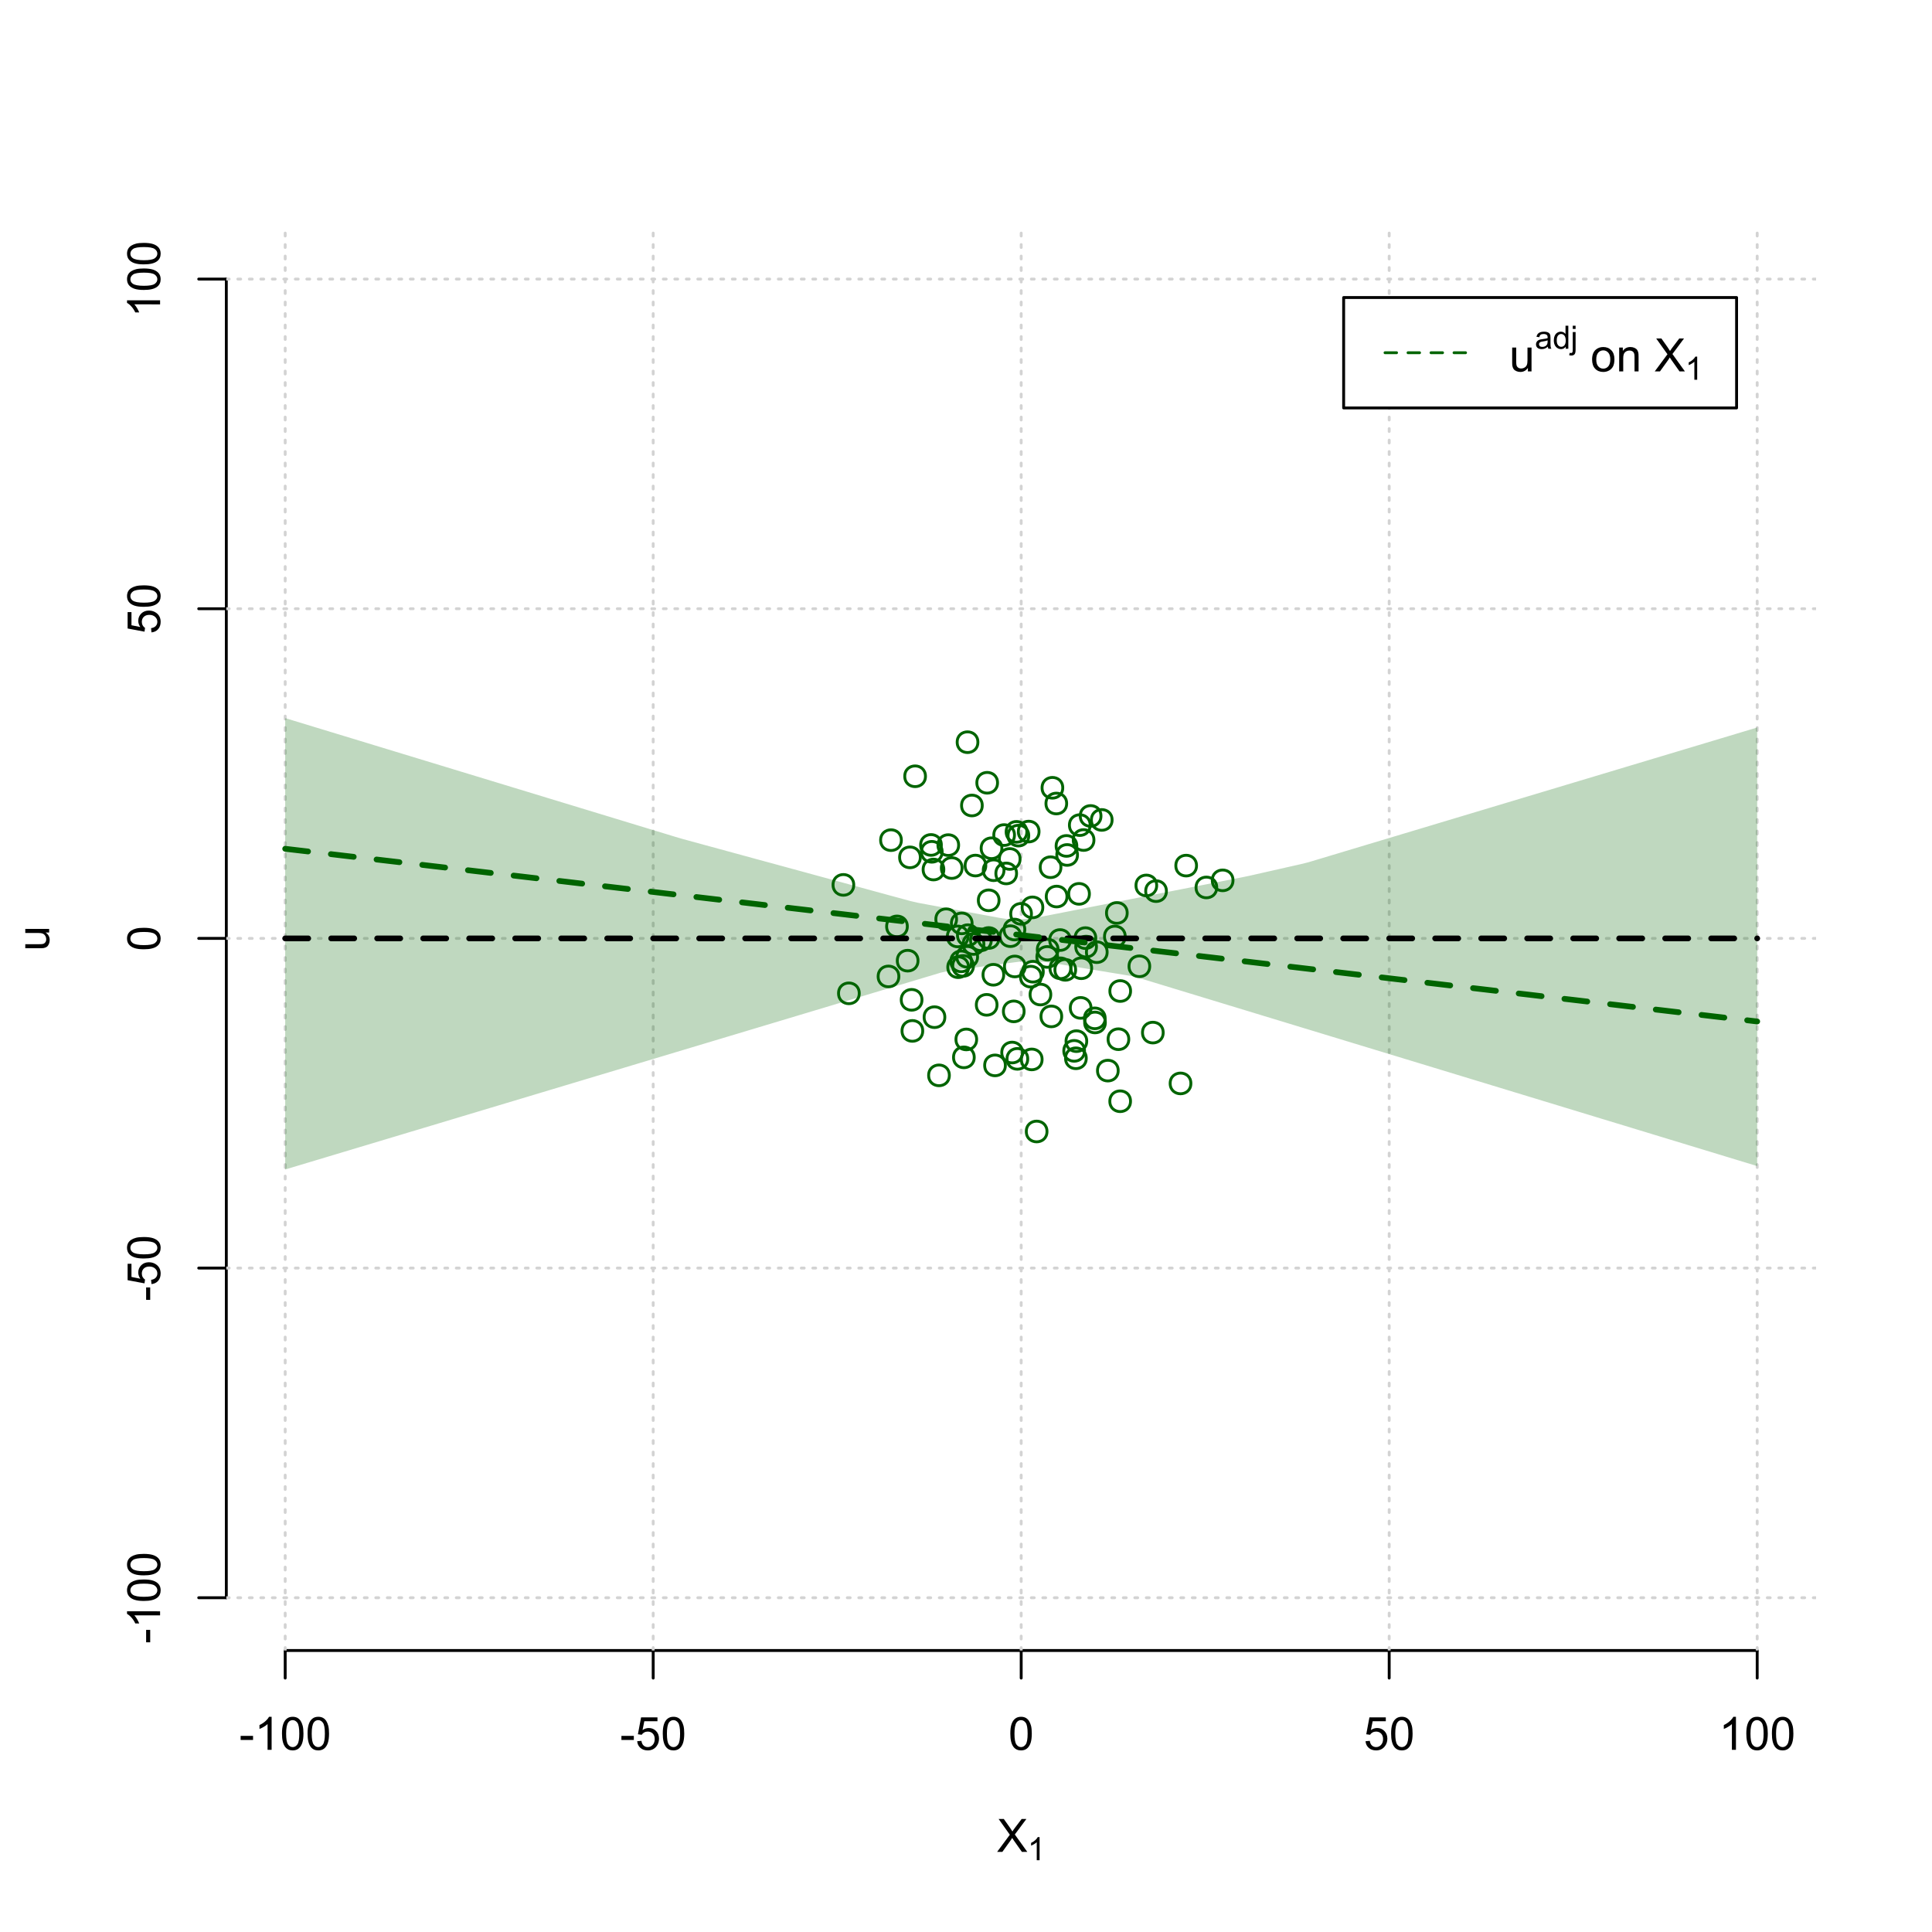 <?xml version="1.0" encoding="UTF-8"?>
<svg xmlns="http://www.w3.org/2000/svg" xmlns:xlink="http://www.w3.org/1999/xlink" width="504pt" height="504pt" viewBox="0 0 504 504" version="1.1">
<defs>
<g>
<symbol overflow="visible" id="glyph0-0">
<path style="stroke:none;" d="M 1.5 0 L 1.5 -7.5 L 7.5 -7.5 L 7.5 0 Z M 1.688 -0.188 L 7.312 -0.188 L 7.312 -7.312 L 1.688 -7.312 Z M 1.688 -0.188 "/>
</symbol>
<symbol overflow="visible" id="glyph0-1">
<path style="stroke:none;" d="M 0.055 0 L 3.375 -4.477 L 0.445 -8.59 L 1.797 -8.59 L 3.359 -6.387 C 3.68 -5.93 3.91 -5.578 4.047 -5.332 C 4.238 -5.645 4.465 -5.969 4.727 -6.312 L 6.457 -8.59 L 7.695 -8.59 L 4.676 -4.539 L 7.93 0 L 6.523 0 L 4.359 -3.062 C 4.238 -3.238 4.113 -3.43 3.984 -3.641 C 3.789 -3.324 3.652 -3.109 3.574 -2.992 L 1.418 0 Z M 0.055 0 "/>
</symbol>
<symbol overflow="visible" id="glyph0-2">
<path style="stroke:none;" d="M 0.383 -2.578 L 0.383 -3.641 L 3.621 -3.641 L 3.621 -2.578 Z M 0.383 -2.578 "/>
</symbol>
<symbol overflow="visible" id="glyph0-3">
<path style="stroke:none;" d="M 4.469 0 L 3.414 0 L 3.414 -6.719 C 3.16 -6.477 2.828 -6.234 2.414 -5.996 C 2 -5.75 1.629 -5.57 1.305 -5.449 L 1.305 -6.469 C 1.895 -6.742 2.41 -7.078 2.852 -7.477 C 3.293 -7.871 3.605 -8.254 3.789 -8.625 L 4.469 -8.625 Z M 4.469 0 "/>
</symbol>
<symbol overflow="visible" id="glyph0-4">
<path style="stroke:none;" d="M 0.5 -4.234 C 0.496 -5.246 0.602 -6.062 0.812 -6.688 C 1.02 -7.305 1.328 -7.785 1.742 -8.121 C 2.148 -8.457 2.668 -8.625 3.297 -8.625 C 3.758 -8.625 4.164 -8.531 4.512 -8.348 C 4.855 -8.16 5.141 -7.891 5.371 -7.543 C 5.594 -7.191 5.773 -6.766 5.906 -6.266 C 6.035 -5.762 6.098 -5.086 6.102 -4.234 C 6.098 -3.227 5.996 -2.414 5.789 -1.797 C 5.578 -1.176 5.266 -0.695 4.859 -0.359 C 4.445 -0.02 3.926 0.145 3.297 0.148 C 2.465 0.145 1.816 -0.148 1.348 -0.742 C 0.781 -1.457 0.496 -2.621 0.5 -4.234 Z M 1.582 -4.234 C 1.582 -2.824 1.746 -1.887 2.074 -1.418 C 2.402 -0.949 2.809 -0.715 3.297 -0.719 C 3.777 -0.715 4.184 -0.949 4.52 -1.422 C 4.848 -1.887 5.016 -2.824 5.016 -4.234 C 5.016 -5.648 4.848 -6.59 4.52 -7.055 C 4.184 -7.516 3.773 -7.746 3.289 -7.75 C 2.801 -7.746 2.414 -7.543 2.125 -7.137 C 1.762 -6.613 1.582 -5.645 1.582 -4.234 Z M 1.582 -4.234 "/>
</symbol>
<symbol overflow="visible" id="glyph0-5">
<path style="stroke:none;" d="M 0.5 -2.25 L 1.605 -2.344 C 1.684 -1.805 1.871 -1.398 2.176 -1.125 C 2.473 -0.852 2.836 -0.715 3.258 -0.719 C 3.766 -0.715 4.195 -0.906 4.547 -1.293 C 4.898 -1.672 5.074 -2.18 5.074 -2.82 C 5.074 -3.414 4.902 -3.891 4.566 -4.242 C 4.227 -4.59 3.785 -4.762 3.242 -4.766 C 2.898 -4.762 2.594 -4.684 2.32 -4.531 C 2.047 -4.375 1.832 -4.176 1.676 -3.93 L 0.688 -4.062 L 1.516 -8.473 L 5.789 -8.473 L 5.789 -7.465 L 2.359 -7.465 L 1.898 -5.156 C 2.414 -5.516 2.953 -5.695 3.523 -5.695 C 4.27 -5.695 4.902 -5.434 5.422 -4.914 C 5.934 -4.395 6.191 -3.727 6.195 -2.914 C 6.191 -2.133 5.965 -1.461 5.516 -0.898 C 4.961 -0.199 4.211 0.145 3.258 0.148 C 2.477 0.145 1.836 -0.07 1.344 -0.508 C 0.844 -0.941 0.562 -1.523 0.5 -2.25 Z M 0.5 -2.25 "/>
</symbol>
<symbol overflow="visible" id="glyph0-6">
<path style="stroke:none;" d="M 4.867 0 L 4.867 -0.914 C 4.379 -0.211 3.723 0.141 2.895 0.141 C 2.527 0.141 2.184 0.07 1.867 -0.07 C 1.547 -0.211 1.309 -0.387 1.156 -0.602 C 1 -0.812 0.895 -1.074 0.832 -1.383 C 0.785 -1.59 0.762 -1.918 0.766 -2.367 L 0.766 -6.223 L 1.82 -6.223 L 1.82 -2.773 C 1.816 -2.219 1.84 -1.848 1.887 -1.656 C 1.949 -1.379 2.09 -1.16 2.309 -1.004 C 2.523 -0.84 2.789 -0.762 3.105 -0.766 C 3.418 -0.762 3.715 -0.844 3.996 -1.008 C 4.273 -1.172 4.469 -1.391 4.586 -1.672 C 4.699 -1.949 4.758 -2.355 4.758 -2.891 L 4.758 -6.223 L 5.812 -6.223 L 5.812 0 Z M 4.867 0 "/>
</symbol>
<symbol overflow="visible" id="glyph0-7">
<path style="stroke:none;" d=""/>
</symbol>
<symbol overflow="visible" id="glyph0-8">
<path style="stroke:none;" d="M 0.398 -3.109 C 0.398 -4.262 0.719 -5.117 1.359 -5.672 C 1.895 -6.133 2.547 -6.363 3.316 -6.363 C 4.172 -6.363 4.871 -6.082 5.414 -5.52 C 5.953 -4.957 6.223 -4.184 6.227 -3.199 C 6.223 -2.398 6.102 -1.766 5.867 -1.309 C 5.625 -0.848 5.277 -0.492 4.82 -0.238 C 4.359 0.016 3.859 0.141 3.316 0.141 C 2.441 0.141 1.734 -0.137 1.203 -0.695 C 0.664 -1.254 0.398 -2.059 0.398 -3.109 Z M 1.484 -3.109 C 1.48 -2.309 1.656 -1.711 2.004 -1.32 C 2.348 -0.922 2.785 -0.727 3.316 -0.727 C 3.84 -0.727 4.273 -0.926 4.621 -1.324 C 4.969 -1.723 5.145 -2.328 5.145 -3.148 C 5.145 -3.914 4.969 -4.496 4.617 -4.895 C 4.266 -5.289 3.832 -5.488 3.316 -5.492 C 2.785 -5.488 2.348 -5.293 2.004 -4.898 C 1.656 -4.5 1.48 -3.902 1.484 -3.109 Z M 1.484 -3.109 "/>
</symbol>
<symbol overflow="visible" id="glyph0-9">
<path style="stroke:none;" d="M 0.789 0 L 0.789 -6.223 L 1.742 -6.223 L 1.742 -5.336 C 2.195 -6.02 2.855 -6.363 3.719 -6.363 C 4.09 -6.363 4.434 -6.293 4.754 -6.16 C 5.066 -6.023 5.305 -5.848 5.461 -5.633 C 5.617 -5.41 5.727 -5.152 5.789 -4.852 C 5.828 -4.656 5.848 -4.312 5.848 -3.828 L 5.848 0 L 4.793 0 L 4.793 -3.785 C 4.793 -4.215 4.75 -4.535 4.668 -4.75 C 4.586 -4.961 4.441 -5.129 4.234 -5.258 C 4.023 -5.383 3.777 -5.449 3.5 -5.449 C 3.047 -5.449 2.66 -5.305 2.332 -5.02 C 2.004 -4.734 1.84 -4.195 1.844 -3.398 L 1.844 0 Z M 0.789 0 "/>
</symbol>
<symbol overflow="visible" id="glyph1-0">
<path style="stroke:none;" d="M 1.051 0 L 1.051 -5.25 L 5.25 -5.25 L 5.25 0 Z M 1.18 -0.133 L 5.117 -0.133 L 5.117 -5.117 L 1.18 -5.117 Z M 1.18 -0.133 "/>
</symbol>
<symbol overflow="visible" id="glyph1-1">
<path style="stroke:none;" d="M 3.129 0 L 2.391 0 L 2.391 -4.703 C 2.211 -4.531 1.977 -4.363 1.691 -4.195 C 1.398 -4.023 1.141 -3.895 0.914 -3.812 L 0.914 -4.527 C 1.328 -4.719 1.688 -4.953 1.996 -5.234 C 2.305 -5.508 2.523 -5.777 2.652 -6.039 L 3.129 -6.039 Z M 3.129 0 "/>
</symbol>
<symbol overflow="visible" id="glyph1-2">
<path style="stroke:none;" d="M 3.395 -0.539 C 3.117 -0.305 2.855 -0.137 2.605 -0.043 C 2.352 0.051 2.082 0.094 1.793 0.098 C 1.312 0.094 0.941 -0.02 0.688 -0.25 C 0.43 -0.48 0.305 -0.781 0.305 -1.148 C 0.305 -1.359 0.352 -1.551 0.449 -1.73 C 0.543 -1.902 0.668 -2.047 0.828 -2.156 C 0.984 -2.262 1.164 -2.34 1.363 -2.398 C 1.504 -2.434 1.723 -2.473 2.02 -2.512 C 2.609 -2.578 3.047 -2.664 3.336 -2.766 C 3.336 -2.867 3.34 -2.93 3.34 -2.957 C 3.34 -3.258 3.27 -3.469 3.129 -3.594 C 2.941 -3.758 2.66 -3.844 2.289 -3.844 C 1.941 -3.844 1.684 -3.781 1.52 -3.66 C 1.348 -3.535 1.227 -3.32 1.152 -3.016 L 0.43 -3.113 C 0.492 -3.418 0.602 -3.668 0.754 -3.863 C 0.902 -4.051 1.121 -4.199 1.406 -4.301 C 1.688 -4.402 2.016 -4.453 2.395 -4.453 C 2.766 -4.453 3.066 -4.406 3.301 -4.32 C 3.527 -4.23 3.699 -4.121 3.812 -3.992 C 3.918 -3.855 3.996 -3.691 4.043 -3.492 C 4.066 -3.363 4.078 -3.133 4.082 -2.809 L 4.082 -1.824 C 4.078 -1.137 4.094 -0.703 4.129 -0.523 C 4.156 -0.336 4.219 -0.164 4.316 0 L 3.543 0 C 3.465 -0.152 3.414 -0.332 3.395 -0.539 Z M 3.336 -2.188 C 3.062 -2.074 2.66 -1.98 2.129 -1.906 C 1.82 -1.859 1.605 -1.812 1.484 -1.758 C 1.355 -1.703 1.258 -1.621 1.191 -1.52 C 1.121 -1.41 1.09 -1.293 1.09 -1.168 C 1.09 -0.969 1.164 -0.805 1.312 -0.676 C 1.461 -0.543 1.68 -0.48 1.969 -0.48 C 2.25 -0.48 2.5 -0.539 2.727 -0.664 C 2.945 -0.785 3.109 -0.957 3.215 -1.176 C 3.293 -1.34 3.332 -1.586 3.336 -1.914 Z M 3.336 -2.188 "/>
</symbol>
<symbol overflow="visible" id="glyph1-3">
<path style="stroke:none;" d="M 3.379 0 L 3.379 -0.551 C 3.102 -0.121 2.695 0.094 2.16 0.098 C 1.812 0.094 1.492 0 1.203 -0.188 C 0.906 -0.379 0.68 -0.645 0.523 -0.988 C 0.359 -1.328 0.281 -1.723 0.285 -2.172 C 0.281 -2.605 0.355 -3 0.504 -3.355 C 0.648 -3.707 0.863 -3.977 1.156 -4.168 C 1.441 -4.355 1.766 -4.453 2.129 -4.453 C 2.387 -4.453 2.621 -4.395 2.828 -4.285 C 3.031 -4.172 3.199 -4.031 3.332 -3.855 L 3.332 -6.012 L 4.066 -6.012 L 4.066 0 Z M 1.047 -2.172 C 1.043 -1.613 1.16 -1.195 1.398 -0.922 C 1.629 -0.641 1.906 -0.504 2.23 -0.508 C 2.551 -0.504 2.824 -0.637 3.051 -0.902 C 3.273 -1.168 3.387 -1.57 3.391 -2.113 C 3.387 -2.707 3.273 -3.145 3.047 -3.426 C 2.816 -3.703 2.531 -3.844 2.199 -3.844 C 1.867 -3.844 1.594 -3.707 1.375 -3.441 C 1.152 -3.168 1.043 -2.746 1.047 -2.172 Z M 1.047 -2.172 "/>
</symbol>
<symbol overflow="visible" id="glyph1-4">
<path style="stroke:none;" d="M 0.551 -5.156 L 0.551 -6.012 L 1.289 -6.012 L 1.289 -5.156 Z M -0.387 1.691 L -0.246 1.062 C -0.098 1.098 0.016 1.117 0.102 1.121 C 0.25 1.117 0.363 1.066 0.438 0.969 C 0.512 0.867 0.551 0.621 0.551 0.223 L 0.551 -4.355 L 1.289 -4.355 L 1.289 0.238 C 1.289 0.773 1.219 1.148 1.078 1.359 C 0.898 1.633 0.602 1.77 0.191 1.77 C -0.008 1.77 -0.199 1.742 -0.387 1.691 Z M -0.387 1.691 "/>
</symbol>
<symbol overflow="visible" id="glyph2-0">
<path style="stroke:none;" d="M 0 -1.5 L -7.5 -1.5 L -7.5 -7.5 L 0 -7.5 Z M -0.188 -1.688 L -0.188 -7.312 L -7.312 -7.312 L -7.312 -1.688 Z M -0.188 -1.688 "/>
</symbol>
<symbol overflow="visible" id="glyph2-1">
<path style="stroke:none;" d="M 0 -4.867 L -0.914 -4.867 C -0.211 -4.379 0.141 -3.723 0.141 -2.895 C 0.141 -2.527 0.07 -2.184 -0.07 -1.867 C -0.211 -1.547 -0.387 -1.309 -0.598 -1.156 C -0.809 -1 -1.07 -0.895 -1.383 -0.832 C -1.59 -0.789 -1.918 -0.766 -2.367 -0.77 L -6.223 -0.77 L -6.223 -1.824 L -2.773 -1.824 C -2.219 -1.82 -1.848 -1.844 -1.656 -1.887 C -1.379 -1.949 -1.16 -2.09 -1.004 -2.309 C -0.84 -2.523 -0.762 -2.789 -0.766 -3.105 C -0.762 -3.418 -0.844 -3.715 -1.008 -3.996 C -1.172 -4.273 -1.391 -4.469 -1.672 -4.586 C -1.945 -4.699 -2.352 -4.758 -2.887 -4.758 L -6.223 -4.758 L -6.223 -5.812 L 0 -5.812 Z M 0 -4.867 "/>
</symbol>
<symbol overflow="visible" id="glyph2-2">
<path style="stroke:none;" d="M -2.578 -0.383 L -3.641 -0.383 L -3.641 -3.621 L -2.578 -3.621 Z M -2.578 -0.383 "/>
</symbol>
<symbol overflow="visible" id="glyph2-3">
<path style="stroke:none;" d="M 0 -4.469 L 0 -3.414 L -6.719 -3.418 C -6.477 -3.16 -6.234 -2.828 -5.996 -2.418 C -5.75 -2.004 -5.57 -1.633 -5.449 -1.309 L -6.469 -1.309 C -6.742 -1.895 -7.078 -2.41 -7.477 -2.852 C -7.871 -3.293 -8.254 -3.605 -8.625 -3.793 L -8.625 -4.473 Z M 0 -4.469 "/>
</symbol>
<symbol overflow="visible" id="glyph2-4">
<path style="stroke:none;" d="M -4.234 -0.5 C -5.246 -0.496 -6.062 -0.602 -6.688 -0.812 C -7.305 -1.02 -7.785 -1.328 -8.121 -1.742 C -8.457 -2.152 -8.625 -2.672 -8.625 -3.301 C -8.625 -3.758 -8.531 -4.164 -8.348 -4.512 C -8.16 -4.859 -7.891 -5.145 -7.543 -5.371 C -7.191 -5.594 -6.766 -5.773 -6.266 -5.906 C -5.762 -6.035 -5.086 -6.098 -4.234 -6.102 C -3.223 -6.098 -2.41 -5.996 -1.793 -5.789 C -1.176 -5.578 -0.695 -5.266 -0.359 -4.859 C -0.02 -4.445 0.145 -3.926 0.148 -3.297 C 0.145 -2.465 -0.148 -1.816 -0.742 -1.348 C -1.457 -0.781 -2.621 -0.496 -4.234 -0.5 Z M -4.234 -1.582 C -2.824 -1.582 -1.887 -1.746 -1.418 -2.074 C -0.949 -2.402 -0.715 -2.809 -0.719 -3.297 C -0.715 -3.777 -0.949 -4.184 -1.422 -4.52 C -1.887 -4.848 -2.824 -5.016 -4.234 -5.016 C -5.648 -5.016 -6.59 -4.848 -7.055 -4.52 C -7.516 -4.188 -7.746 -3.777 -7.75 -3.289 C -7.746 -2.801 -7.543 -2.414 -7.137 -2.129 C -6.613 -1.762 -5.645 -1.582 -4.234 -1.582 Z M -4.234 -1.582 "/>
</symbol>
<symbol overflow="visible" id="glyph2-5">
<path style="stroke:none;" d="M -2.25 -0.5 L -2.344 -1.605 C -1.805 -1.684 -1.398 -1.871 -1.125 -2.176 C -0.852 -2.473 -0.715 -2.836 -0.719 -3.258 C -0.715 -3.766 -0.906 -4.195 -1.293 -4.547 C -1.672 -4.898 -2.18 -5.074 -2.816 -5.074 C -3.414 -5.074 -3.891 -4.902 -4.242 -4.566 C -4.59 -4.227 -4.762 -3.785 -4.766 -3.242 C -4.762 -2.898 -4.684 -2.594 -4.531 -2.32 C -4.375 -2.047 -4.176 -1.832 -3.93 -1.676 L -4.062 -0.688 L -8.473 -1.52 L -8.473 -5.789 L -7.465 -5.789 L -7.465 -2.363 L -5.156 -1.898 C -5.516 -2.414 -5.695 -2.953 -5.695 -3.523 C -5.695 -4.27 -5.434 -4.902 -4.914 -5.422 C -4.395 -5.934 -3.727 -6.191 -2.91 -6.195 C -2.133 -6.191 -1.461 -5.965 -0.895 -5.516 C -0.199 -4.961 0.145 -4.211 0.148 -3.258 C 0.145 -2.477 -0.07 -1.836 -0.508 -1.344 C -0.941 -0.848 -1.523 -0.566 -2.25 -0.5 Z M -2.25 -0.5 "/>
</symbol>
</g>
<clipPath id="clip1">
  <path d="M 74 59.039 L 75 59.039 L 75 430.559 L 74 430.559 Z M 74 59.039 "/>
</clipPath>
<clipPath id="clip2">
  <path d="M 170 59.039 L 171 59.039 L 171 430.559 L 170 430.559 Z M 170 59.039 "/>
</clipPath>
<clipPath id="clip3">
  <path d="M 266 59.039 L 267 59.039 L 267 430.559 L 266 430.559 Z M 266 59.039 "/>
</clipPath>
<clipPath id="clip4">
  <path d="M 362 59.039 L 363 59.039 L 363 430.559 L 362 430.559 Z M 362 59.039 "/>
</clipPath>
<clipPath id="clip5">
  <path d="M 458 59.039 L 459 59.039 L 459 430.559 L 458 430.559 Z M 458 59.039 "/>
</clipPath>
<clipPath id="clip6">
  <path d="M 59.039 416 L 473.758 416 L 473.758 418 L 59.039 418 Z M 59.039 416 "/>
</clipPath>
<clipPath id="clip7">
  <path d="M 59.039 330 L 473.758 330 L 473.758 332 L 59.039 332 Z M 59.039 330 "/>
</clipPath>
<clipPath id="clip8">
  <path d="M 59.039 244 L 473.758 244 L 473.758 246 L 59.039 246 Z M 59.039 244 "/>
</clipPath>
<clipPath id="clip9">
  <path d="M 59.039 158 L 473.758 158 L 473.758 160 L 59.039 160 Z M 59.039 158 "/>
</clipPath>
<clipPath id="clip10">
  <path d="M 59.039 72 L 473.758 72 L 473.758 74 L 59.039 74 Z M 59.039 72 "/>
</clipPath>
</defs>
<g id="surface2976">
<rect x="0" y="0" width="504" height="504" style="fill:rgb(100%,100%,100%);fill-opacity:1;stroke:none;"/>
<g style="fill:rgb(0%,0%,0%);fill-opacity:1;">
  <use xlink:href="#glyph0-1" x="260.062" y="483.102"/>
</g>
<g style="fill:rgb(0%,0%,0%);fill-opacity:1;">
  <use xlink:href="#glyph1-1" x="268.066" y="485.281"/>
</g>
<g style="fill:rgb(0%,0%,0%);fill-opacity:1;">
  <use xlink:href="#glyph2-1" x="12.82" y="248.137"/>
</g>
<path style="fill:none;stroke-width:0.75;stroke-linecap:round;stroke-linejoin:round;stroke:rgb(0%,0%,0%);stroke-opacity:1;stroke-miterlimit:10;" d="M 74.398 430.559 L 458.398 430.559 "/>
<path style="fill:none;stroke-width:0.75;stroke-linecap:round;stroke-linejoin:round;stroke:rgb(0%,0%,0%);stroke-opacity:1;stroke-miterlimit:10;" d="M 74.398 430.559 L 74.398 437.762 "/>
<path style="fill:none;stroke-width:0.75;stroke-linecap:round;stroke-linejoin:round;stroke:rgb(0%,0%,0%);stroke-opacity:1;stroke-miterlimit:10;" d="M 170.398 430.559 L 170.398 437.762 "/>
<path style="fill:none;stroke-width:0.75;stroke-linecap:round;stroke-linejoin:round;stroke:rgb(0%,0%,0%);stroke-opacity:1;stroke-miterlimit:10;" d="M 266.398 430.559 L 266.398 437.762 "/>
<path style="fill:none;stroke-width:0.75;stroke-linecap:round;stroke-linejoin:round;stroke:rgb(0%,0%,0%);stroke-opacity:1;stroke-miterlimit:10;" d="M 362.398 430.559 L 362.398 437.762 "/>
<path style="fill:none;stroke-width:0.75;stroke-linecap:round;stroke-linejoin:round;stroke:rgb(0%,0%,0%);stroke-opacity:1;stroke-miterlimit:10;" d="M 458.398 430.559 L 458.398 437.762 "/>
<g style="fill:rgb(0%,0%,0%);fill-opacity:1;">
  <use xlink:href="#glyph0-2" x="62.391" y="456.48"/>
  <use xlink:href="#glyph0-3" x="66.387" y="456.48"/>
  <use xlink:href="#glyph0-4" x="73.061" y="456.48"/>
  <use xlink:href="#glyph0-4" x="79.734" y="456.48"/>
</g>
<g style="fill:rgb(0%,0%,0%);fill-opacity:1;">
  <use xlink:href="#glyph0-2" x="161.727" y="456.48"/>
  <use xlink:href="#glyph0-5" x="165.723" y="456.48"/>
  <use xlink:href="#glyph0-4" x="172.396" y="456.48"/>
</g>
<g style="fill:rgb(0%,0%,0%);fill-opacity:1;">
  <use xlink:href="#glyph0-4" x="263.062" y="456.48"/>
</g>
<g style="fill:rgb(0%,0%,0%);fill-opacity:1;">
  <use xlink:href="#glyph0-5" x="355.727" y="456.48"/>
  <use xlink:href="#glyph0-4" x="362.4" y="456.48"/>
</g>
<g style="fill:rgb(0%,0%,0%);fill-opacity:1;">
  <use xlink:href="#glyph0-3" x="448.387" y="456.48"/>
  <use xlink:href="#glyph0-4" x="455.061" y="456.48"/>
  <use xlink:href="#glyph0-4" x="461.734" y="456.48"/>
</g>
<path style="fill:none;stroke-width:0.75;stroke-linecap:round;stroke-linejoin:round;stroke:rgb(0%,0%,0%);stroke-opacity:1;stroke-miterlimit:10;" d="M 59.039 416.801 L 59.039 72.801 "/>
<path style="fill:none;stroke-width:0.75;stroke-linecap:round;stroke-linejoin:round;stroke:rgb(0%,0%,0%);stroke-opacity:1;stroke-miterlimit:10;" d="M 59.039 416.801 L 51.84 416.801 "/>
<path style="fill:none;stroke-width:0.75;stroke-linecap:round;stroke-linejoin:round;stroke:rgb(0%,0%,0%);stroke-opacity:1;stroke-miterlimit:10;" d="M 59.039 330.801 L 51.84 330.801 "/>
<path style="fill:none;stroke-width:0.75;stroke-linecap:round;stroke-linejoin:round;stroke:rgb(0%,0%,0%);stroke-opacity:1;stroke-miterlimit:10;" d="M 59.039 244.801 L 51.84 244.801 "/>
<path style="fill:none;stroke-width:0.75;stroke-linecap:round;stroke-linejoin:round;stroke:rgb(0%,0%,0%);stroke-opacity:1;stroke-miterlimit:10;" d="M 59.039 158.801 L 51.84 158.801 "/>
<path style="fill:none;stroke-width:0.75;stroke-linecap:round;stroke-linejoin:round;stroke:rgb(0%,0%,0%);stroke-opacity:1;stroke-miterlimit:10;" d="M 59.039 72.801 L 51.84 72.801 "/>
<g style="fill:rgb(0%,0%,0%);fill-opacity:1;">
  <use xlink:href="#glyph2-2" x="41.762" y="428.809"/>
  <use xlink:href="#glyph2-3" x="41.762" y="424.812"/>
  <use xlink:href="#glyph2-4" x="41.762" y="418.139"/>
  <use xlink:href="#glyph2-4" x="41.762" y="411.465"/>
</g>
<g style="fill:rgb(0%,0%,0%);fill-opacity:1;">
  <use xlink:href="#glyph2-2" x="41.762" y="339.473"/>
  <use xlink:href="#glyph2-5" x="41.762" y="335.477"/>
  <use xlink:href="#glyph2-4" x="41.762" y="328.803"/>
</g>
<g style="fill:rgb(0%,0%,0%);fill-opacity:1;">
  <use xlink:href="#glyph2-4" x="41.762" y="248.137"/>
</g>
<g style="fill:rgb(0%,0%,0%);fill-opacity:1;">
  <use xlink:href="#glyph2-5" x="41.762" y="165.473"/>
  <use xlink:href="#glyph2-4" x="41.762" y="158.799"/>
</g>
<g style="fill:rgb(0%,0%,0%);fill-opacity:1;">
  <use xlink:href="#glyph2-3" x="41.762" y="82.812"/>
  <use xlink:href="#glyph2-4" x="41.762" y="76.139"/>
  <use xlink:href="#glyph2-4" x="41.762" y="69.465"/>
</g>
<g clip-path="url(#clip1)" clip-rule="nonzero">
<path style="fill:none;stroke-width:0.75;stroke-linecap:round;stroke-linejoin:round;stroke:rgb(82.745%,82.745%,82.745%);stroke-opacity:1;stroke-dasharray:0.75,2.25;stroke-miterlimit:10;" d="M 74.398 430.559 L 74.398 59.039 "/>
</g>
<g clip-path="url(#clip2)" clip-rule="nonzero">
<path style="fill:none;stroke-width:0.75;stroke-linecap:round;stroke-linejoin:round;stroke:rgb(82.745%,82.745%,82.745%);stroke-opacity:1;stroke-dasharray:0.75,2.25;stroke-miterlimit:10;" d="M 170.398 430.559 L 170.398 59.039 "/>
</g>
<g clip-path="url(#clip3)" clip-rule="nonzero">
<path style="fill:none;stroke-width:0.75;stroke-linecap:round;stroke-linejoin:round;stroke:rgb(82.745%,82.745%,82.745%);stroke-opacity:1;stroke-dasharray:0.75,2.25;stroke-miterlimit:10;" d="M 266.398 430.559 L 266.398 59.039 "/>
</g>
<g clip-path="url(#clip4)" clip-rule="nonzero">
<path style="fill:none;stroke-width:0.75;stroke-linecap:round;stroke-linejoin:round;stroke:rgb(82.745%,82.745%,82.745%);stroke-opacity:1;stroke-dasharray:0.75,2.25;stroke-miterlimit:10;" d="M 362.398 430.559 L 362.398 59.039 "/>
</g>
<g clip-path="url(#clip5)" clip-rule="nonzero">
<path style="fill:none;stroke-width:0.75;stroke-linecap:round;stroke-linejoin:round;stroke:rgb(82.745%,82.745%,82.745%);stroke-opacity:1;stroke-dasharray:0.75,2.25;stroke-miterlimit:10;" d="M 458.398 430.559 L 458.398 59.039 "/>
</g>
<g clip-path="url(#clip6)" clip-rule="nonzero">
<path style="fill:none;stroke-width:0.75;stroke-linecap:round;stroke-linejoin:round;stroke:rgb(82.745%,82.745%,82.745%);stroke-opacity:1;stroke-dasharray:0.75,2.25;stroke-miterlimit:10;" d="M 59.039 416.801 L 473.762 416.801 "/>
</g>
<g clip-path="url(#clip7)" clip-rule="nonzero">
<path style="fill:none;stroke-width:0.75;stroke-linecap:round;stroke-linejoin:round;stroke:rgb(82.745%,82.745%,82.745%);stroke-opacity:1;stroke-dasharray:0.75,2.25;stroke-miterlimit:10;" d="M 59.039 330.801 L 473.762 330.801 "/>
</g>
<g clip-path="url(#clip8)" clip-rule="nonzero">
<path style="fill:none;stroke-width:0.75;stroke-linecap:round;stroke-linejoin:round;stroke:rgb(82.745%,82.745%,82.745%);stroke-opacity:1;stroke-dasharray:0.75,2.25;stroke-miterlimit:10;" d="M 59.039 244.801 L 473.762 244.801 "/>
</g>
<g clip-path="url(#clip9)" clip-rule="nonzero">
<path style="fill:none;stroke-width:0.75;stroke-linecap:round;stroke-linejoin:round;stroke:rgb(82.745%,82.745%,82.745%);stroke-opacity:1;stroke-dasharray:0.75,2.25;stroke-miterlimit:10;" d="M 59.039 158.801 L 473.762 158.801 "/>
</g>
<g clip-path="url(#clip10)" clip-rule="nonzero">
<path style="fill:none;stroke-width:0.75;stroke-linecap:round;stroke-linejoin:round;stroke:rgb(82.745%,82.745%,82.745%);stroke-opacity:1;stroke-dasharray:0.75,2.25;stroke-miterlimit:10;" d="M 59.039 72.801 L 473.762 72.801 "/>
</g>
<path style=" stroke:none;fill-rule:nonzero;fill:rgb(0%,39.216%,0%);fill-opacity:0.251;" d="M 74.398 128.898 L 74.398 187.328 L 76.32 187.914 L 78.238 188.5 L 80.16 189.082 L 82.078 189.668 L 84 190.25 L 85.922 190.836 L 87.84 191.422 L 89.762 192.004 L 91.68 192.59 L 93.602 193.172 L 95.52 193.758 L 97.441 194.344 L 99.359 194.926 L 101.281 195.512 L 103.199 196.094 L 105.121 196.68 L 107.039 197.262 L 108.961 197.848 L 110.879 198.434 L 112.801 199.016 L 114.719 199.602 L 116.641 200.184 L 118.559 200.77 L 120.48 201.355 L 122.398 201.938 L 124.32 202.523 L 126.238 203.105 L 128.16 203.691 L 130.078 204.273 L 133.922 205.445 L 135.84 206.027 L 137.762 206.613 L 139.68 207.195 L 141.602 207.781 L 143.52 208.367 L 145.441 208.949 L 147.359 209.535 L 149.281 210.117 L 151.199 210.703 L 153.121 211.289 L 155.039 211.871 L 156.961 212.457 L 158.879 213.039 L 160.801 213.625 L 162.719 214.207 L 164.641 214.793 L 166.559 215.379 L 168.48 215.961 L 170.398 216.547 L 172.32 217.129 L 174.238 217.715 L 176.16 218.301 L 178.078 218.863 L 181.922 219.91 L 183.84 220.434 L 185.762 220.957 L 187.68 221.48 L 189.602 222.004 L 191.52 222.527 L 193.441 223.051 L 195.359 223.574 L 197.281 224.098 L 199.199 224.621 L 201.121 225.141 L 203.039 225.664 L 204.961 226.188 L 206.879 226.711 L 208.801 227.234 L 210.719 227.758 L 212.641 228.281 L 214.559 228.805 L 216.48 229.328 L 218.398 229.852 L 220.32 230.375 L 222.238 230.898 L 224.16 231.422 L 226.078 231.945 L 229.922 232.992 L 231.84 233.516 L 233.762 234.035 L 235.68 234.559 L 237.602 235.082 L 239.52 235.52 L 241.441 235.875 L 243.359 236.23 L 245.281 236.586 L 247.199 236.941 L 249.121 237.297 L 251.039 237.652 L 252.961 238.004 L 254.879 238.359 L 256.801 238.715 L 258.719 239.07 L 260.641 239.426 L 262.559 239.727 L 264.48 239.766 L 266.398 239.801 L 268.32 239.648 L 270.238 239.422 L 272.16 239.047 L 274.078 238.668 L 276 238.293 L 277.922 237.914 L 279.84 237.539 L 281.762 237.16 L 283.68 236.785 L 285.602 236.406 L 287.52 236.031 L 289.441 235.652 L 291.359 235.273 L 293.281 234.898 L 295.199 234.52 L 297.121 234.145 L 299.039 233.766 L 300.961 233.391 L 302.879 233.012 L 304.801 232.637 L 306.719 232.258 L 308.641 231.883 L 310.559 231.504 L 312.48 231.125 L 314.398 230.75 L 316.32 230.371 L 318.238 229.996 L 320.16 229.617 L 322.078 229.242 L 324 228.863 L 325.922 228.465 L 327.84 228.031 L 329.762 227.598 L 331.68 227.164 L 333.602 226.73 L 335.52 226.293 L 337.441 225.859 L 339.359 225.426 L 341.281 224.949 L 343.199 224.371 L 345.121 223.797 L 347.039 223.219 L 348.961 222.645 L 350.879 222.066 L 352.801 221.488 L 354.719 220.914 L 356.641 220.336 L 358.559 219.762 L 360.48 219.184 L 362.398 218.609 L 364.32 218.031 L 366.238 217.453 L 368.16 216.879 L 370.078 216.301 L 372 215.727 L 373.922 215.148 L 375.84 214.57 L 377.762 213.996 L 379.68 213.418 L 381.602 212.844 L 383.52 212.266 L 385.441 211.688 L 387.359 211.113 L 389.281 210.535 L 391.199 209.961 L 393.121 209.383 L 395.039 208.809 L 396.961 208.23 L 398.879 207.652 L 400.801 207.078 L 402.719 206.5 L 404.641 205.926 L 406.559 205.348 L 408.48 204.77 L 410.398 204.195 L 412.32 203.617 L 414.238 203.043 L 416.16 202.465 L 418.078 201.891 L 421.922 200.734 L 423.84 200.16 L 425.762 199.582 L 427.68 199.008 L 429.602 198.43 L 431.52 197.852 L 433.441 197.277 L 435.359 196.699 L 437.281 196.125 L 439.199 195.547 L 441.121 194.973 L 443.039 194.395 L 444.961 193.816 L 446.879 193.242 L 448.801 192.664 L 450.719 192.09 L 452.641 191.512 L 454.559 190.934 L 456.48 190.359 L 458.398 189.781 L 458.398 132.133 L 458.398 362.629 L 458.398 304.195 L 456.48 303.609 L 454.559 303.027 L 452.641 302.441 L 450.719 301.859 L 448.801 301.273 L 446.879 300.688 L 444.961 300.105 L 443.039 299.52 L 441.121 298.938 L 439.199 298.352 L 437.281 297.766 L 435.359 297.184 L 433.441 296.598 L 431.52 296.016 L 429.602 295.43 L 427.68 294.848 L 425.762 294.262 L 423.84 293.676 L 421.922 293.094 L 420 292.508 L 418.078 291.926 L 416.16 291.34 L 414.238 290.754 L 412.32 290.172 L 410.398 289.586 L 408.48 289.004 L 406.559 288.418 L 404.641 287.832 L 402.719 287.25 L 400.801 286.664 L 398.879 286.082 L 396.961 285.496 L 395.039 284.914 L 393.121 284.328 L 391.199 283.742 L 389.281 283.16 L 387.359 282.574 L 385.441 281.992 L 383.52 281.406 L 381.602 280.82 L 379.68 280.238 L 377.762 279.652 L 375.84 279.07 L 373.922 278.484 L 372 277.898 L 370.078 277.316 L 368.16 276.73 L 366.238 276.148 L 364.32 275.562 L 362.398 274.98 L 360.48 274.395 L 358.559 273.809 L 356.641 273.227 L 354.719 272.641 L 352.801 272.059 L 350.879 271.473 L 348.961 270.887 L 347.039 270.305 L 345.121 269.719 L 343.199 269.137 L 341.281 268.551 L 339.359 267.969 L 337.441 267.383 L 335.52 266.797 L 333.602 266.215 L 331.68 265.629 L 329.762 265.047 L 327.84 264.461 L 325.922 263.875 L 324 263.293 L 322.078 262.707 L 320.16 262.125 L 318.238 261.539 L 316.32 260.953 L 314.398 260.371 L 312.48 259.785 L 310.559 259.203 L 308.641 258.617 L 306.719 258.035 L 304.801 257.449 L 302.879 256.863 L 300.961 256.281 L 299.039 255.695 L 297.121 255.113 L 295.199 254.633 L 293.281 254.312 L 291.359 253.996 L 289.441 253.68 L 287.52 253.363 L 285.602 253.047 L 283.68 252.727 L 281.762 252.41 L 279.84 252.094 L 277.922 251.777 L 276 251.461 L 274.078 251.141 L 272.16 250.93 L 270.238 250.879 L 268.32 250.828 L 266.398 250.812 L 264.48 251.062 L 262.559 251.312 L 260.641 251.566 L 258.719 251.816 L 256.801 252.07 L 254.879 252.32 L 252.961 252.57 L 251.039 252.824 L 249.121 253.074 L 247.199 253.324 L 245.281 253.773 L 243.359 254.352 L 241.441 254.926 L 239.52 255.504 L 237.602 256.082 L 235.68 256.656 L 233.762 257.234 L 231.84 257.809 L 229.922 258.387 L 228 258.961 L 226.078 259.539 L 224.16 260.117 L 222.238 260.691 L 220.32 261.27 L 218.398 261.844 L 216.48 262.422 L 214.559 263 L 212.641 263.574 L 210.719 264.152 L 208.801 264.727 L 206.879 265.305 L 204.961 265.883 L 203.039 266.457 L 201.121 267.035 L 199.199 267.609 L 197.281 268.188 L 195.359 268.762 L 193.441 269.34 L 191.52 269.918 L 189.602 270.492 L 187.68 271.07 L 185.762 271.645 L 183.84 272.223 L 181.922 272.801 L 180 273.375 L 178.078 273.953 L 176.16 274.527 L 174.238 275.105 L 172.32 275.68 L 170.398 276.258 L 168.48 276.836 L 166.559 277.41 L 164.641 277.988 L 162.719 278.562 L 160.801 279.141 L 158.879 279.719 L 156.961 280.293 L 155.039 280.871 L 153.121 281.445 L 151.199 282.023 L 149.281 282.598 L 147.359 283.176 L 145.441 283.754 L 143.52 284.328 L 141.602 284.906 L 139.68 285.48 L 137.762 286.059 L 135.84 286.637 L 133.922 287.211 L 132 287.789 L 130.078 288.363 L 128.16 288.941 L 126.238 289.516 L 124.32 290.094 L 122.398 290.672 L 120.48 291.246 L 118.559 291.824 L 116.641 292.398 L 114.719 292.977 L 112.801 293.555 L 110.879 294.129 L 108.961 294.707 L 107.039 295.281 L 105.121 295.859 L 103.199 296.438 L 101.281 297.012 L 99.359 297.59 L 97.441 298.164 L 95.52 298.742 L 93.602 299.316 L 91.68 299.895 L 89.762 300.473 L 87.84 301.047 L 85.922 301.625 L 84 302.199 L 82.078 302.777 L 80.16 303.355 L 78.238 303.93 L 76.32 304.508 L 74.398 305.082 L 74.398 362.734 Z M 74.398 128.898 "/>
<path style="fill:none;stroke-width:0.75;stroke-linecap:round;stroke-linejoin:round;stroke:rgb(0%,39.216%,0%);stroke-opacity:1;stroke-miterlimit:10;" d="M 272.039 236.707 C 272.039 240.309 266.641 240.309 266.641 236.707 C 266.641 233.105 272.039 233.105 272.039 236.707 "/>
<path style="fill:none;stroke-width:0.75;stroke-linecap:round;stroke-linejoin:round;stroke:rgb(0%,39.216%,0%);stroke-opacity:1;stroke-miterlimit:10;" d="M 250.078 220.461 C 250.078 224.062 244.68 224.062 244.68 220.461 C 244.68 216.863 250.078 216.863 250.078 220.461 "/>
<path style="fill:none;stroke-width:0.75;stroke-linecap:round;stroke-linejoin:round;stroke:rgb(0%,39.216%,0%);stroke-opacity:1;stroke-miterlimit:10;" d="M 246.215 226.836 C 246.215 230.434 240.816 230.434 240.816 226.836 C 240.816 223.234 246.215 223.234 246.215 226.836 "/>
<path style="fill:none;stroke-width:0.75;stroke-linecap:round;stroke-linejoin:round;stroke:rgb(0%,39.216%,0%);stroke-opacity:1;stroke-miterlimit:10;" d="M 303.441 269.371 C 303.441 272.973 298.043 272.973 298.043 269.371 C 298.043 265.77 303.441 265.77 303.441 269.371 "/>
<path style="fill:none;stroke-width:0.75;stroke-linecap:round;stroke-linejoin:round;stroke:rgb(0%,39.216%,0%);stroke-opacity:1;stroke-miterlimit:10;" d="M 279.316 252.602 C 279.316 256.199 273.918 256.199 273.918 252.602 C 273.918 249 279.316 249 279.316 252.602 "/>
<path style="fill:none;stroke-width:0.75;stroke-linecap:round;stroke-linejoin:round;stroke:rgb(0%,39.216%,0%);stroke-opacity:1;stroke-miterlimit:10;" d="M 222.715 230.84 C 222.715 234.441 217.316 234.441 217.316 230.84 C 217.316 227.242 222.715 227.242 222.715 230.84 "/>
<path style="fill:none;stroke-width:0.75;stroke-linecap:round;stroke-linejoin:round;stroke:rgb(0%,39.216%,0%);stroke-opacity:1;stroke-miterlimit:10;" d="M 294.051 238.16 C 294.051 241.758 288.652 241.758 288.652 238.16 C 288.652 234.559 294.051 234.559 294.051 238.16 "/>
<path style="fill:none;stroke-width:0.75;stroke-linecap:round;stroke-linejoin:round;stroke:rgb(0%,39.216%,0%);stroke-opacity:1;stroke-miterlimit:10;" d="M 280.598 253 C 280.598 256.602 275.195 256.602 275.195 253 C 275.195 249.402 280.598 249.402 280.598 253 "/>
<path style="fill:none;stroke-width:0.75;stroke-linecap:round;stroke-linejoin:round;stroke:rgb(0%,39.216%,0%);stroke-opacity:1;stroke-miterlimit:10;" d="M 310.664 282.633 C 310.664 286.234 305.262 286.234 305.262 282.633 C 305.262 279.031 310.664 279.031 310.664 282.633 "/>
<path style="fill:none;stroke-width:0.75;stroke-linecap:round;stroke-linejoin:round;stroke:rgb(0%,39.216%,0%);stroke-opacity:1;stroke-miterlimit:10;" d="M 287.211 212.863 C 287.211 216.461 281.809 216.461 281.809 212.863 C 281.809 209.262 287.211 209.262 287.211 212.863 "/>
<path style="fill:none;stroke-width:0.75;stroke-linecap:round;stroke-linejoin:round;stroke:rgb(0%,39.216%,0%);stroke-opacity:1;stroke-miterlimit:10;" d="M 267.434 252.121 C 267.434 255.723 262.035 255.723 262.035 252.121 C 262.035 248.523 267.434 248.523 267.434 252.121 "/>
<path style="fill:none;stroke-width:0.75;stroke-linecap:round;stroke-linejoin:round;stroke:rgb(0%,39.216%,0%);stroke-opacity:1;stroke-miterlimit:10;" d="M 261.84 254.285 C 261.84 257.887 256.441 257.887 256.441 254.285 C 256.441 250.688 261.84 250.688 261.84 254.285 "/>
<path style="fill:none;stroke-width:0.75;stroke-linecap:round;stroke-linejoin:round;stroke:rgb(0%,39.216%,0%);stroke-opacity:1;stroke-miterlimit:10;" d="M 260.617 234.863 C 260.617 238.465 255.219 238.465 255.219 234.863 C 255.219 231.266 260.617 231.266 260.617 234.863 "/>
<path style="fill:none;stroke-width:0.75;stroke-linecap:round;stroke-linejoin:round;stroke:rgb(0%,39.216%,0%);stroke-opacity:1;stroke-miterlimit:10;" d="M 256.66 246.258 C 256.66 249.859 251.262 249.859 251.262 246.258 C 251.262 242.66 256.66 242.66 256.66 246.258 "/>
<path style="fill:none;stroke-width:0.75;stroke-linecap:round;stroke-linejoin:round;stroke:rgb(0%,39.216%,0%);stroke-opacity:1;stroke-miterlimit:10;" d="M 283.496 271.609 C 283.496 275.207 278.098 275.207 278.098 271.609 C 278.098 268.008 283.496 268.008 283.496 271.609 "/>
<path style="fill:none;stroke-width:0.75;stroke-linecap:round;stroke-linejoin:round;stroke:rgb(0%,39.216%,0%);stroke-opacity:1;stroke-miterlimit:10;" d="M 264.648 217.844 C 264.648 221.445 259.25 221.445 259.25 217.844 C 259.25 214.242 264.648 214.242 264.648 217.844 "/>
<path style="fill:none;stroke-width:0.75;stroke-linecap:round;stroke-linejoin:round;stroke:rgb(0%,39.216%,0%);stroke-opacity:1;stroke-miterlimit:10;" d="M 247.656 280.527 C 247.656 284.129 242.254 284.129 242.254 280.527 C 242.254 276.926 247.656 276.926 247.656 280.527 "/>
<path style="fill:none;stroke-width:0.75;stroke-linecap:round;stroke-linejoin:round;stroke:rgb(0%,39.216%,0%);stroke-opacity:1;stroke-miterlimit:10;" d="M 317.41 231.512 C 317.41 235.109 312.012 235.109 312.012 231.512 C 312.012 227.91 317.41 227.91 317.41 231.512 "/>
<path style="fill:none;stroke-width:0.75;stroke-linecap:round;stroke-linejoin:round;stroke:rgb(0%,39.216%,0%);stroke-opacity:1;stroke-miterlimit:10;" d="M 252.543 244.289 C 252.543 247.887 247.141 247.887 247.141 244.289 C 247.141 240.688 252.543 240.688 252.543 244.289 "/>
<path style="fill:none;stroke-width:0.75;stroke-linecap:round;stroke-linejoin:round;stroke:rgb(0%,39.216%,0%);stroke-opacity:1;stroke-miterlimit:10;" d="M 272.16 253.484 C 272.16 257.086 266.762 257.086 266.762 253.484 C 266.762 249.887 272.16 249.887 272.16 253.484 "/>
<path style="fill:none;stroke-width:0.75;stroke-linecap:round;stroke-linejoin:round;stroke:rgb(0%,39.216%,0%);stroke-opacity:1;stroke-miterlimit:10;" d="M 284.188 233.18 C 284.188 236.781 278.789 236.781 278.789 233.18 C 278.789 229.582 284.188 229.582 284.188 233.18 "/>
<path style="fill:none;stroke-width:0.75;stroke-linecap:round;stroke-linejoin:round;stroke:rgb(0%,39.216%,0%);stroke-opacity:1;stroke-miterlimit:10;" d="M 271.609 254.781 C 271.609 258.379 266.211 258.379 266.211 254.781 C 266.211 251.18 271.609 251.18 271.609 254.781 "/>
<path style="fill:none;stroke-width:0.75;stroke-linecap:round;stroke-linejoin:round;stroke:rgb(0%,39.216%,0%);stroke-opacity:1;stroke-miterlimit:10;" d="M 284.383 215.246 C 284.383 218.848 278.98 218.848 278.98 215.246 C 278.98 211.648 284.383 211.648 284.383 215.246 "/>
<path style="fill:none;stroke-width:0.75;stroke-linecap:round;stroke-linejoin:round;stroke:rgb(0%,39.216%,0%);stroke-opacity:1;stroke-miterlimit:10;" d="M 266.109 224.082 C 266.109 227.68 260.707 227.68 260.707 224.082 C 260.707 220.48 266.109 220.48 266.109 224.082 "/>
<path style="fill:none;stroke-width:0.75;stroke-linecap:round;stroke-linejoin:round;stroke:rgb(0%,39.216%,0%);stroke-opacity:1;stroke-miterlimit:10;" d="M 241.426 202.508 C 241.426 206.105 236.023 206.105 236.023 202.508 C 236.023 198.906 241.426 198.906 241.426 202.508 "/>
<path style="fill:none;stroke-width:0.75;stroke-linecap:round;stroke-linejoin:round;stroke:rgb(0%,39.216%,0%);stroke-opacity:1;stroke-miterlimit:10;" d="M 234.48 254.723 C 234.48 258.324 229.082 258.324 229.082 254.723 C 229.082 251.125 234.48 251.125 234.48 254.723 "/>
<path style="fill:none;stroke-width:0.75;stroke-linecap:round;stroke-linejoin:round;stroke:rgb(0%,39.216%,0%);stroke-opacity:1;stroke-miterlimit:10;" d="M 291.703 279.289 C 291.703 282.891 286.305 282.891 286.305 279.289 C 286.305 275.691 291.703 275.691 291.703 279.289 "/>
<path style="fill:none;stroke-width:0.75;stroke-linecap:round;stroke-linejoin:round;stroke:rgb(0%,39.216%,0%);stroke-opacity:1;stroke-miterlimit:10;" d="M 265.191 227.852 C 265.191 231.453 259.793 231.453 259.793 227.852 C 259.793 224.25 265.191 224.25 265.191 227.852 "/>
<path style="fill:none;stroke-width:0.75;stroke-linecap:round;stroke-linejoin:round;stroke:rgb(0%,39.216%,0%);stroke-opacity:1;stroke-miterlimit:10;" d="M 278.258 209.613 C 278.258 213.211 272.859 213.211 272.859 209.613 C 272.859 206.012 278.258 206.012 278.258 209.613 "/>
<path style="fill:none;stroke-width:0.75;stroke-linecap:round;stroke-linejoin:round;stroke:rgb(0%,39.216%,0%);stroke-opacity:1;stroke-miterlimit:10;" d="M 253.59 240.887 C 253.59 244.484 248.188 244.484 248.188 240.887 C 248.188 237.285 253.59 237.285 253.59 240.887 "/>
<path style="fill:none;stroke-width:0.75;stroke-linecap:round;stroke-linejoin:round;stroke:rgb(0%,39.216%,0%);stroke-opacity:1;stroke-miterlimit:10;" d="M 269.07 238.391 C 269.07 241.992 263.672 241.992 263.672 238.391 C 263.672 234.793 269.07 234.793 269.07 238.391 "/>
<path style="fill:none;stroke-width:0.75;stroke-linecap:round;stroke-linejoin:round;stroke:rgb(0%,39.216%,0%);stroke-opacity:1;stroke-miterlimit:10;" d="M 240.711 268.934 C 240.711 272.531 235.309 272.531 235.309 268.934 C 235.309 265.332 240.711 265.332 240.711 268.934 "/>
<path style="fill:none;stroke-width:0.75;stroke-linecap:round;stroke-linejoin:round;stroke:rgb(0%,39.216%,0%);stroke-opacity:1;stroke-miterlimit:10;" d="M 268.371 217.988 C 268.371 221.59 262.969 221.59 262.969 217.988 C 262.969 214.391 268.371 214.391 268.371 217.988 "/>
<path style="fill:none;stroke-width:0.75;stroke-linecap:round;stroke-linejoin:round;stroke:rgb(0%,39.216%,0%);stroke-opacity:1;stroke-miterlimit:10;" d="M 245.777 222.207 C 245.777 225.809 240.375 225.809 240.375 222.207 C 240.375 218.609 245.777 218.609 245.777 222.207 "/>
<path style="fill:none;stroke-width:0.75;stroke-linecap:round;stroke-linejoin:round;stroke:rgb(0%,39.216%,0%);stroke-opacity:1;stroke-miterlimit:10;" d="M 294.918 287.281 C 294.918 290.883 289.52 290.883 289.52 287.281 C 289.52 283.684 294.918 283.684 294.918 287.281 "/>
<path style="fill:none;stroke-width:0.75;stroke-linecap:round;stroke-linejoin:round;stroke:rgb(0%,39.216%,0%);stroke-opacity:1;stroke-miterlimit:10;" d="M 280.91 220.68 C 280.91 224.277 275.512 224.277 275.512 220.68 C 275.512 217.078 280.91 217.078 280.91 220.68 "/>
<path style="fill:none;stroke-width:0.75;stroke-linecap:round;stroke-linejoin:round;stroke:rgb(0%,39.216%,0%);stroke-opacity:1;stroke-miterlimit:10;" d="M 246.48 265.348 C 246.48 268.949 241.078 268.949 241.078 265.348 C 241.078 261.75 246.48 261.75 246.48 265.348 "/>
<path style="fill:none;stroke-width:0.75;stroke-linecap:round;stroke-linejoin:round;stroke:rgb(0%,39.216%,0%);stroke-opacity:1;stroke-miterlimit:10;" d="M 278.34 233.883 C 278.34 237.48 272.938 237.48 272.938 233.883 C 272.938 230.281 278.34 230.281 278.34 233.883 "/>
<path style="fill:none;stroke-width:0.75;stroke-linecap:round;stroke-linejoin:round;stroke:rgb(0%,39.216%,0%);stroke-opacity:1;stroke-miterlimit:10;" d="M 304.281 232.469 C 304.281 236.066 298.879 236.066 298.879 232.469 C 298.879 228.867 304.281 228.867 304.281 232.469 "/>
<path style="fill:none;stroke-width:0.75;stroke-linecap:round;stroke-linejoin:round;stroke:rgb(0%,39.216%,0%);stroke-opacity:1;stroke-miterlimit:10;" d="M 250.973 226.445 C 250.973 230.047 245.57 230.047 245.57 226.445 C 245.57 222.848 250.973 222.848 250.973 226.445 "/>
<path style="fill:none;stroke-width:0.75;stroke-linecap:round;stroke-linejoin:round;stroke:rgb(0%,39.216%,0%);stroke-opacity:1;stroke-miterlimit:10;" d="M 255.102 193.613 C 255.102 197.215 249.699 197.215 249.699 193.613 C 249.699 190.016 255.102 190.016 255.102 193.613 "/>
<path style="fill:none;stroke-width:0.75;stroke-linecap:round;stroke-linejoin:round;stroke:rgb(0%,39.216%,0%);stroke-opacity:1;stroke-miterlimit:10;" d="M 254.148 275.832 C 254.148 279.43 248.746 279.43 248.746 275.832 C 248.746 272.23 254.148 272.23 254.148 275.832 "/>
<path style="fill:none;stroke-width:0.75;stroke-linecap:round;stroke-linejoin:round;stroke:rgb(0%,39.216%,0%);stroke-opacity:1;stroke-miterlimit:10;" d="M 282.918 274.137 C 282.918 277.734 277.516 277.734 277.516 274.137 C 277.516 270.535 282.918 270.535 282.918 274.137 "/>
<path style="fill:none;stroke-width:0.75;stroke-linecap:round;stroke-linejoin:round;stroke:rgb(0%,39.216%,0%);stroke-opacity:1;stroke-miterlimit:10;" d="M 288.301 265.656 C 288.301 269.254 282.902 269.254 282.902 265.656 C 282.902 262.055 288.301 262.055 288.301 265.656 "/>
<path style="fill:none;stroke-width:0.75;stroke-linecap:round;stroke-linejoin:round;stroke:rgb(0%,39.216%,0%);stroke-opacity:1;stroke-miterlimit:10;" d="M 288.352 266.727 C 288.352 270.328 282.953 270.328 282.953 266.727 C 282.953 263.129 288.352 263.129 288.352 266.727 "/>
<path style="fill:none;stroke-width:0.75;stroke-linecap:round;stroke-linejoin:round;stroke:rgb(0%,39.216%,0%);stroke-opacity:1;stroke-miterlimit:10;" d="M 288.82 248.387 C 288.82 251.988 283.418 251.988 283.418 248.387 C 283.418 244.789 288.82 244.789 288.82 248.387 "/>
<path style="fill:none;stroke-width:0.75;stroke-linecap:round;stroke-linejoin:round;stroke:rgb(0%,39.216%,0%);stroke-opacity:1;stroke-miterlimit:10;" d="M 299.926 252.074 C 299.926 255.676 294.527 255.676 294.527 252.074 C 294.527 248.477 299.926 248.477 299.926 252.074 "/>
<path style="fill:none;stroke-width:0.75;stroke-linecap:round;stroke-linejoin:round;stroke:rgb(0%,39.216%,0%);stroke-opacity:1;stroke-miterlimit:10;" d="M 266.277 244.219 C 266.277 247.816 260.879 247.816 260.879 244.219 C 260.879 240.617 266.277 240.617 266.277 244.219 "/>
<path style="fill:none;stroke-width:0.75;stroke-linecap:round;stroke-linejoin:round;stroke:rgb(0%,39.216%,0%);stroke-opacity:1;stroke-miterlimit:10;" d="M 235.133 219.168 C 235.133 222.77 229.73 222.77 229.73 219.168 C 229.73 215.57 235.133 215.57 235.133 219.168 "/>
<path style="fill:none;stroke-width:0.75;stroke-linecap:round;stroke-linejoin:round;stroke:rgb(0%,39.216%,0%);stroke-opacity:1;stroke-miterlimit:10;" d="M 271.852 276.375 C 271.852 279.973 266.449 279.973 266.449 276.375 C 266.449 272.773 271.852 272.773 271.852 276.375 "/>
<path style="fill:none;stroke-width:0.75;stroke-linecap:round;stroke-linejoin:round;stroke:rgb(0%,39.216%,0%);stroke-opacity:1;stroke-miterlimit:10;" d="M 267.336 242.488 C 267.336 246.086 261.938 246.086 261.938 242.488 C 261.938 238.887 267.336 238.887 267.336 242.488 "/>
<path style="fill:none;stroke-width:0.75;stroke-linecap:round;stroke-linejoin:round;stroke:rgb(0%,39.216%,0%);stroke-opacity:1;stroke-miterlimit:10;" d="M 255.02 249.602 C 255.02 253.203 249.621 253.203 249.621 249.602 C 249.621 246.004 255.02 246.004 255.02 249.602 "/>
<path style="fill:none;stroke-width:0.75;stroke-linecap:round;stroke-linejoin:round;stroke:rgb(0%,39.216%,0%);stroke-opacity:1;stroke-miterlimit:10;" d="M 276.004 247.723 C 276.004 251.324 270.605 251.324 270.605 247.723 C 270.605 244.125 276.004 244.125 276.004 247.723 "/>
<path style="fill:none;stroke-width:0.75;stroke-linecap:round;stroke-linejoin:round;stroke:rgb(0%,39.216%,0%);stroke-opacity:1;stroke-miterlimit:10;" d="M 275.891 249.637 C 275.891 253.234 270.492 253.234 270.492 249.637 C 270.492 246.035 275.891 246.035 275.891 249.637 "/>
<path style="fill:none;stroke-width:0.75;stroke-linecap:round;stroke-linejoin:round;stroke:rgb(0%,39.216%,0%);stroke-opacity:1;stroke-miterlimit:10;" d="M 224.148 259.129 C 224.148 262.73 218.75 262.73 218.75 259.129 C 218.75 255.527 224.148 255.527 224.148 259.129 "/>
<path style="fill:none;stroke-width:0.75;stroke-linecap:round;stroke-linejoin:round;stroke:rgb(0%,39.216%,0%);stroke-opacity:1;stroke-miterlimit:10;" d="M 276.965 265.148 C 276.965 268.75 271.562 268.75 271.562 265.148 C 271.562 261.551 276.965 261.551 276.965 265.148 "/>
<path style="fill:none;stroke-width:0.75;stroke-linecap:round;stroke-linejoin:round;stroke:rgb(0%,39.216%,0%);stroke-opacity:1;stroke-miterlimit:10;" d="M 262.27 277.93 C 262.27 281.527 256.871 281.527 256.871 277.93 C 256.871 274.328 262.27 274.328 262.27 277.93 "/>
<path style="fill:none;stroke-width:0.75;stroke-linecap:round;stroke-linejoin:round;stroke:rgb(0%,39.216%,0%);stroke-opacity:1;stroke-miterlimit:10;" d="M 284.609 262.93 C 284.609 266.531 279.211 266.531 279.211 262.93 C 279.211 259.328 284.609 259.328 284.609 262.93 "/>
<path style="fill:none;stroke-width:0.75;stroke-linecap:round;stroke-linejoin:round;stroke:rgb(0%,39.216%,0%);stroke-opacity:1;stroke-miterlimit:10;" d="M 277.242 205.512 C 277.242 209.109 271.844 209.109 271.844 205.512 C 271.844 201.91 277.242 201.91 277.242 205.512 "/>
<path style="fill:none;stroke-width:0.75;stroke-linecap:round;stroke-linejoin:round;stroke:rgb(0%,39.216%,0%);stroke-opacity:1;stroke-miterlimit:10;" d="M 279.238 245.227 C 279.238 248.828 273.836 248.828 273.836 245.227 C 273.836 241.629 279.238 241.629 279.238 245.227 "/>
<path style="fill:none;stroke-width:0.75;stroke-linecap:round;stroke-linejoin:round;stroke:rgb(0%,39.216%,0%);stroke-opacity:1;stroke-miterlimit:10;" d="M 286.031 246.945 C 286.031 250.547 280.633 250.547 280.633 246.945 C 280.633 243.348 286.031 243.348 286.031 246.945 "/>
<path style="fill:none;stroke-width:0.75;stroke-linecap:round;stroke-linejoin:round;stroke:rgb(0%,39.216%,0%);stroke-opacity:1;stroke-miterlimit:10;" d="M 301.742 230.992 C 301.742 234.59 296.344 234.59 296.344 230.992 C 296.344 227.391 301.742 227.391 301.742 230.992 "/>
<path style="fill:none;stroke-width:0.75;stroke-linecap:round;stroke-linejoin:round;stroke:rgb(0%,39.216%,0%);stroke-opacity:1;stroke-miterlimit:10;" d="M 253.434 250.789 C 253.434 254.387 248.031 254.387 248.031 250.789 C 248.031 247.188 253.434 247.188 253.434 250.789 "/>
<path style="fill:none;stroke-width:0.75;stroke-linecap:round;stroke-linejoin:round;stroke:rgb(0%,39.216%,0%);stroke-opacity:1;stroke-miterlimit:10;" d="M 294.465 271.102 C 294.465 274.699 289.066 274.699 289.066 271.102 C 289.066 267.5 294.465 267.5 294.465 271.102 "/>
<path style="fill:none;stroke-width:0.75;stroke-linecap:round;stroke-linejoin:round;stroke:rgb(0%,39.216%,0%);stroke-opacity:1;stroke-miterlimit:10;" d="M 260.609 244.695 C 260.609 248.297 255.207 248.297 255.207 244.695 C 255.207 241.098 260.609 241.098 260.609 244.695 "/>
<path style="fill:none;stroke-width:0.75;stroke-linecap:round;stroke-linejoin:round;stroke:rgb(0%,39.216%,0%);stroke-opacity:1;stroke-miterlimit:10;" d="M 321.652 229.66 C 321.652 233.258 316.25 233.258 316.25 229.66 C 316.25 226.059 321.652 226.059 321.652 229.66 "/>
<path style="fill:none;stroke-width:0.75;stroke-linecap:round;stroke-linejoin:round;stroke:rgb(0%,39.216%,0%);stroke-opacity:1;stroke-miterlimit:10;" d="M 261.906 227.016 C 261.906 230.617 256.508 230.617 256.508 227.016 C 256.508 223.418 261.906 223.418 261.906 227.016 "/>
<path style="fill:none;stroke-width:0.75;stroke-linecap:round;stroke-linejoin:round;stroke:rgb(0%,39.216%,0%);stroke-opacity:1;stroke-miterlimit:10;" d="M 293.535 244.305 C 293.535 247.906 288.133 247.906 288.133 244.305 C 288.133 240.707 293.535 240.707 293.535 244.305 "/>
<path style="fill:none;stroke-width:0.75;stroke-linecap:round;stroke-linejoin:round;stroke:rgb(0%,39.216%,0%);stroke-opacity:1;stroke-miterlimit:10;" d="M 255.176 243.961 C 255.176 247.559 249.777 247.559 249.777 243.961 C 249.777 240.359 255.176 240.359 255.176 243.961 "/>
<path style="fill:none;stroke-width:0.75;stroke-linecap:round;stroke-linejoin:round;stroke:rgb(0%,39.216%,0%);stroke-opacity:1;stroke-miterlimit:10;" d="M 254.777 271.156 C 254.777 274.758 249.379 274.758 249.379 271.156 C 249.379 267.559 254.777 267.559 254.777 271.156 "/>
<path style="fill:none;stroke-width:0.75;stroke-linecap:round;stroke-linejoin:round;stroke:rgb(0%,39.216%,0%);stroke-opacity:1;stroke-miterlimit:10;" d="M 266.73 274.574 C 266.73 278.176 261.332 278.176 261.332 274.574 C 261.332 270.977 266.73 270.977 266.73 274.574 "/>
<path style="fill:none;stroke-width:0.75;stroke-linecap:round;stroke-linejoin:round;stroke:rgb(0%,39.216%,0%);stroke-opacity:1;stroke-miterlimit:10;" d="M 268.105 276.223 C 268.105 279.824 262.703 279.824 262.703 276.223 C 262.703 272.625 268.105 272.625 268.105 276.223 "/>
<path style="fill:none;stroke-width:0.75;stroke-linecap:round;stroke-linejoin:round;stroke:rgb(0%,39.216%,0%);stroke-opacity:1;stroke-miterlimit:10;" d="M 267.875 217.008 C 267.875 220.605 262.477 220.605 262.477 217.008 C 262.477 213.406 267.875 213.406 267.875 217.008 "/>
<path style="fill:none;stroke-width:0.75;stroke-linecap:round;stroke-linejoin:round;stroke:rgb(0%,39.216%,0%);stroke-opacity:1;stroke-miterlimit:10;" d="M 312.137 225.812 C 312.137 229.41 306.738 229.41 306.738 225.812 C 306.738 222.211 312.137 222.211 312.137 225.812 "/>
<path style="fill:none;stroke-width:0.75;stroke-linecap:round;stroke-linejoin:round;stroke:rgb(0%,39.216%,0%);stroke-opacity:1;stroke-miterlimit:10;" d="M 283.371 276.074 C 283.371 279.672 277.969 279.672 277.969 276.074 C 277.969 272.473 283.371 272.473 283.371 276.074 "/>
<path style="fill:none;stroke-width:0.75;stroke-linecap:round;stroke-linejoin:round;stroke:rgb(0%,39.216%,0%);stroke-opacity:1;stroke-miterlimit:10;" d="M 271.055 216.93 C 271.055 220.531 265.656 220.531 265.656 216.93 C 265.656 213.332 271.055 213.332 271.055 216.93 "/>
<path style="fill:none;stroke-width:0.75;stroke-linecap:round;stroke-linejoin:round;stroke:rgb(0%,39.216%,0%);stroke-opacity:1;stroke-miterlimit:10;" d="M 240.516 260.824 C 240.516 264.426 235.113 264.426 235.113 260.824 C 235.113 257.227 240.516 257.227 240.516 260.824 "/>
<path style="fill:none;stroke-width:0.75;stroke-linecap:round;stroke-linejoin:round;stroke:rgb(0%,39.216%,0%);stroke-opacity:1;stroke-miterlimit:10;" d="M 253.938 251.973 C 253.938 255.574 248.539 255.574 248.539 251.973 C 248.539 248.375 253.938 248.375 253.938 251.973 "/>
<path style="fill:none;stroke-width:0.75;stroke-linecap:round;stroke-linejoin:round;stroke:rgb(0%,39.216%,0%);stroke-opacity:1;stroke-miterlimit:10;" d="M 236.695 241.672 C 236.695 245.27 231.297 245.27 231.297 241.672 C 231.297 238.07 236.695 238.07 236.695 241.672 "/>
<path style="fill:none;stroke-width:0.75;stroke-linecap:round;stroke-linejoin:round;stroke:rgb(0%,39.216%,0%);stroke-opacity:1;stroke-miterlimit:10;" d="M 258.59 245.293 C 258.59 248.891 253.191 248.891 253.191 245.293 C 253.191 241.691 258.59 241.691 258.59 245.293 "/>
<path style="fill:none;stroke-width:0.75;stroke-linecap:round;stroke-linejoin:round;stroke:rgb(0%,39.216%,0%);stroke-opacity:1;stroke-miterlimit:10;" d="M 273.129 295.172 C 273.129 298.77 267.73 298.77 267.73 295.172 C 267.73 291.57 273.129 291.57 273.129 295.172 "/>
<path style="fill:none;stroke-width:0.75;stroke-linecap:round;stroke-linejoin:round;stroke:rgb(0%,39.216%,0%);stroke-opacity:1;stroke-miterlimit:10;" d="M 276.766 226.23 C 276.766 229.832 271.363 229.832 271.363 226.23 C 271.363 222.633 276.766 222.633 276.766 226.23 "/>
<path style="fill:none;stroke-width:0.75;stroke-linecap:round;stroke-linejoin:round;stroke:rgb(0%,39.216%,0%);stroke-opacity:1;stroke-miterlimit:10;" d="M 274.117 259.445 C 274.117 263.047 268.719 263.047 268.719 259.445 C 268.719 255.848 274.117 255.848 274.117 259.445 "/>
<path style="fill:none;stroke-width:0.75;stroke-linecap:round;stroke-linejoin:round;stroke:rgb(0%,39.216%,0%);stroke-opacity:1;stroke-miterlimit:10;" d="M 281.082 223.035 C 281.082 226.633 275.684 226.633 275.684 223.035 C 275.684 219.434 281.082 219.434 281.082 223.035 "/>
<path style="fill:none;stroke-width:0.75;stroke-linecap:round;stroke-linejoin:round;stroke:rgb(0%,39.216%,0%);stroke-opacity:1;stroke-miterlimit:10;" d="M 257.164 225.801 C 257.164 229.398 251.766 229.398 251.766 225.801 C 251.766 222.199 257.164 222.199 257.164 225.801 "/>
<path style="fill:none;stroke-width:0.75;stroke-linecap:round;stroke-linejoin:round;stroke:rgb(0%,39.216%,0%);stroke-opacity:1;stroke-miterlimit:10;" d="M 239.48 250.609 C 239.48 254.207 234.078 254.207 234.078 250.609 C 234.078 247.008 239.48 247.008 239.48 250.609 "/>
<path style="fill:none;stroke-width:0.75;stroke-linecap:round;stroke-linejoin:round;stroke:rgb(0%,39.216%,0%);stroke-opacity:1;stroke-miterlimit:10;" d="M 260.227 204.203 C 260.227 207.801 254.828 207.801 254.828 204.203 C 254.828 200.602 260.227 200.602 260.227 204.203 "/>
<path style="fill:none;stroke-width:0.75;stroke-linecap:round;stroke-linejoin:round;stroke:rgb(0%,39.216%,0%);stroke-opacity:1;stroke-miterlimit:10;" d="M 285.375 219.137 C 285.375 222.738 279.977 222.738 279.977 219.137 C 279.977 215.539 285.375 215.539 285.375 219.137 "/>
<path style="fill:none;stroke-width:0.75;stroke-linecap:round;stroke-linejoin:round;stroke:rgb(0%,39.216%,0%);stroke-opacity:1;stroke-miterlimit:10;" d="M 267.16 263.84 C 267.16 267.438 261.758 267.438 261.758 263.84 C 261.758 260.238 267.16 260.238 267.16 263.84 "/>
<path style="fill:none;stroke-width:0.75;stroke-linecap:round;stroke-linejoin:round;stroke:rgb(0%,39.216%,0%);stroke-opacity:1;stroke-miterlimit:10;" d="M 240.082 223.66 C 240.082 227.262 234.684 227.262 234.684 223.66 C 234.684 220.059 240.082 220.059 240.082 223.66 "/>
<path style="fill:none;stroke-width:0.75;stroke-linecap:round;stroke-linejoin:round;stroke:rgb(0%,39.216%,0%);stroke-opacity:1;stroke-miterlimit:10;" d="M 260.094 262.133 C 260.094 265.73 254.695 265.73 254.695 262.133 C 254.695 258.531 260.094 258.531 260.094 262.133 "/>
<path style="fill:none;stroke-width:0.75;stroke-linecap:round;stroke-linejoin:round;stroke:rgb(0%,39.216%,0%);stroke-opacity:1;stroke-miterlimit:10;" d="M 249.531 239.805 C 249.531 243.402 244.133 243.402 244.133 239.805 C 244.133 236.203 249.531 236.203 249.531 239.805 "/>
<path style="fill:none;stroke-width:0.75;stroke-linecap:round;stroke-linejoin:round;stroke:rgb(0%,39.216%,0%);stroke-opacity:1;stroke-miterlimit:10;" d="M 261.355 221.285 C 261.355 224.887 255.957 224.887 255.957 221.285 C 255.957 217.684 261.355 217.684 261.355 221.285 "/>
<path style="fill:none;stroke-width:0.75;stroke-linecap:round;stroke-linejoin:round;stroke:rgb(0%,39.216%,0%);stroke-opacity:1;stroke-miterlimit:10;" d="M 284.781 252.586 C 284.781 256.184 279.379 256.184 279.379 252.586 C 279.379 248.984 284.781 248.984 284.781 252.586 "/>
<path style="fill:none;stroke-width:0.75;stroke-linecap:round;stroke-linejoin:round;stroke:rgb(0%,39.216%,0%);stroke-opacity:1;stroke-miterlimit:10;" d="M 294.934 258.527 C 294.934 262.129 289.531 262.129 289.531 258.527 C 289.531 254.926 294.934 254.926 294.934 258.527 "/>
<path style="fill:none;stroke-width:0.75;stroke-linecap:round;stroke-linejoin:round;stroke:rgb(0%,39.216%,0%);stroke-opacity:1;stroke-miterlimit:10;" d="M 252.656 252.309 C 252.656 255.91 247.254 255.91 247.254 252.309 C 247.254 248.711 252.656 248.711 252.656 252.309 "/>
<path style="fill:none;stroke-width:0.75;stroke-linecap:round;stroke-linejoin:round;stroke:rgb(0%,39.216%,0%);stroke-opacity:1;stroke-miterlimit:10;" d="M 245.57 220.422 C 245.57 224.02 240.168 224.02 240.168 220.422 C 240.168 216.82 245.57 216.82 245.57 220.422 "/>
<path style="fill:none;stroke-width:0.75;stroke-linecap:round;stroke-linejoin:round;stroke:rgb(0%,39.216%,0%);stroke-opacity:1;stroke-miterlimit:10;" d="M 290.113 213.898 C 290.113 217.496 284.711 217.496 284.711 213.898 C 284.711 210.297 290.113 210.297 290.113 213.898 "/>
<path style="fill:none;stroke-width:0.75;stroke-linecap:round;stroke-linejoin:round;stroke:rgb(0%,39.216%,0%);stroke-opacity:1;stroke-miterlimit:10;" d="M 285.855 244.727 C 285.855 248.324 280.453 248.324 280.453 244.727 C 280.453 241.125 285.855 241.125 285.855 244.727 "/>
<path style="fill:none;stroke-width:0.75;stroke-linecap:round;stroke-linejoin:round;stroke:rgb(0%,39.216%,0%);stroke-opacity:1;stroke-miterlimit:10;" d="M 256.242 210.129 C 256.242 213.727 250.844 213.727 250.844 210.129 C 250.844 206.527 256.242 206.527 256.242 210.129 "/>
<path style="fill:none;stroke-width:1.5;stroke-linecap:round;stroke-linejoin:round;stroke:rgb(0%,0%,0%);stroke-opacity:1;stroke-dasharray:6,6;stroke-miterlimit:10;" d="M 74.398 244.801 L 458.398 244.801 "/>
<path style="fill:none;stroke-width:1.5;stroke-linecap:round;stroke-linejoin:round;stroke:rgb(0%,39.216%,0%);stroke-opacity:1;stroke-dasharray:6,6;stroke-miterlimit:10;" d="M 74.398 221.422 L 76.32 221.648 L 78.238 221.875 L 80.16 222.098 L 82.078 222.324 L 84 222.551 L 85.922 222.773 L 87.84 223 L 89.762 223.227 L 91.68 223.449 L 93.602 223.676 L 95.52 223.902 L 97.441 224.125 L 99.359 224.352 L 101.281 224.578 L 103.199 224.801 L 105.121 225.027 L 107.039 225.254 L 108.961 225.477 L 110.879 225.703 L 112.801 225.93 L 114.719 226.152 L 116.641 226.379 L 118.559 226.605 L 120.48 226.828 L 122.398 227.055 L 124.32 227.281 L 126.238 227.504 L 128.16 227.73 L 130.078 227.953 L 133.922 228.406 L 135.84 228.629 L 137.762 228.855 L 139.68 229.082 L 141.602 229.305 L 143.52 229.531 L 145.441 229.758 L 147.359 229.98 L 149.281 230.207 L 151.199 230.434 L 153.121 230.656 L 155.039 230.883 L 156.961 231.109 L 158.879 231.332 L 160.801 231.559 L 162.719 231.785 L 164.641 232.008 L 166.559 232.234 L 168.48 232.461 L 170.398 232.684 L 172.32 232.91 L 174.238 233.137 L 176.16 233.359 L 178.078 233.586 L 180 233.812 L 181.922 234.035 L 183.84 234.262 L 185.762 234.488 L 187.68 234.711 L 189.602 234.938 L 191.52 235.164 L 193.441 235.387 L 195.359 235.613 L 197.281 235.836 L 199.199 236.062 L 201.121 236.289 L 203.039 236.512 L 204.961 236.738 L 206.879 236.965 L 208.801 237.188 L 210.719 237.414 L 212.641 237.641 L 214.559 237.863 L 216.48 238.09 L 218.398 238.316 L 220.32 238.539 L 222.238 238.766 L 224.16 238.992 L 226.078 239.215 L 229.922 239.668 L 231.84 239.891 L 233.762 240.117 L 235.68 240.344 L 237.602 240.566 L 239.52 240.793 L 241.441 241.02 L 243.359 241.242 L 245.281 241.469 L 247.199 241.695 L 249.121 241.918 L 251.039 242.145 L 252.961 242.371 L 254.879 242.594 L 256.801 242.82 L 258.719 243.043 L 260.641 243.27 L 262.559 243.496 L 264.48 243.719 L 266.398 243.945 L 268.32 244.172 L 270.238 244.395 L 272.16 244.621 L 274.078 244.848 L 276 245.07 L 277.922 245.297 L 279.84 245.523 L 281.762 245.746 L 283.68 245.973 L 285.602 246.199 L 287.52 246.422 L 289.441 246.648 L 291.359 246.875 L 293.281 247.098 L 295.199 247.324 L 297.121 247.551 L 299.039 247.773 L 300.961 248 L 302.879 248.227 L 304.801 248.449 L 306.719 248.676 L 308.641 248.902 L 310.559 249.125 L 312.48 249.352 L 314.398 249.578 L 316.32 249.801 L 318.238 250.027 L 320.16 250.254 L 322.078 250.477 L 324 250.703 L 325.922 250.926 L 327.84 251.152 L 329.762 251.379 L 331.68 251.602 L 333.602 251.828 L 335.52 252.055 L 337.441 252.277 L 339.359 252.504 L 341.281 252.73 L 343.199 252.953 L 345.121 253.18 L 347.039 253.406 L 348.961 253.629 L 350.879 253.855 L 352.801 254.082 L 354.719 254.305 L 356.641 254.531 L 358.559 254.758 L 360.48 254.98 L 362.398 255.207 L 364.32 255.434 L 366.238 255.656 L 368.16 255.883 L 370.078 256.109 L 372 256.332 L 373.922 256.559 L 375.84 256.785 L 377.762 257.008 L 379.68 257.234 L 381.602 257.461 L 383.52 257.684 L 385.441 257.91 L 387.359 258.133 L 389.281 258.359 L 391.199 258.586 L 393.121 258.809 L 395.039 259.035 L 396.961 259.262 L 398.879 259.484 L 400.801 259.711 L 402.719 259.938 L 404.641 260.16 L 406.559 260.387 L 408.48 260.613 L 410.398 260.836 L 412.32 261.062 L 414.238 261.289 L 416.16 261.512 L 418.078 261.738 L 420 261.965 L 421.922 262.188 L 423.84 262.414 L 425.762 262.641 L 427.68 262.863 L 429.602 263.09 L 431.52 263.316 L 433.441 263.539 L 435.359 263.766 L 437.281 263.992 L 439.199 264.215 L 441.121 264.441 L 443.039 264.668 L 444.961 264.891 L 446.879 265.117 L 448.801 265.34 L 450.719 265.566 L 452.641 265.793 L 454.559 266.016 L 456.48 266.242 L 458.398 266.469 "/>
<path style="fill-rule:nonzero;fill:rgb(100%,100%,100%);fill-opacity:1;stroke-width:0.75;stroke-linecap:round;stroke-linejoin:round;stroke:rgb(0%,0%,0%);stroke-opacity:1;stroke-miterlimit:10;" d="M 350.516 77.617 L 453.023 77.617 L 453.023 106.418 L 350.516 106.418 Z M 350.516 77.617 "/>
<path style="fill:none;stroke-width:0.75;stroke-linecap:round;stroke-linejoin:round;stroke:rgb(0%,39.216%,0%);stroke-opacity:1;stroke-dasharray:3,3;stroke-miterlimit:10;" d="M 361.316 92.016 L 382.914 92.016 "/>
<g style="fill:rgb(0%,0%,0%);fill-opacity:1;">
  <use xlink:href="#glyph0-6" x="393.715" y="96.891"/>
</g>
<g style="fill:rgb(0%,0%,0%);fill-opacity:1;">
  <use xlink:href="#glyph1-2" x="400.391" y="90.977"/>
</g>
<g style="fill:rgb(0%,0%,0%);fill-opacity:1;">
  <use xlink:href="#glyph1-3" x="405.062" y="90.977"/>
</g>
<g style="fill:rgb(0%,0%,0%);fill-opacity:1;">
  <use xlink:href="#glyph1-4" x="409.734" y="90.977"/>
</g>
<g style="fill:rgb(0%,0%,0%);fill-opacity:1;">
  <use xlink:href="#glyph0-7" x="411.598" y="96.891"/>
  <use xlink:href="#glyph0-8" x="414.932" y="96.891"/>
  <use xlink:href="#glyph0-9" x="421.605" y="96.891"/>
  <use xlink:href="#glyph0-7" x="428.279" y="96.891"/>
</g>
<g style="fill:rgb(0%,0%,0%);fill-opacity:1;">
  <use xlink:href="#glyph0-1" x="431.613" y="96.891"/>
</g>
<g style="fill:rgb(0%,0%,0%);fill-opacity:1;">
  <use xlink:href="#glyph1-1" x="439.617" y="99.066"/>
</g>
<g style="fill:rgb(0%,0%,0%);fill-opacity:1;">
  <use xlink:href="#glyph0-7" x="444.289" y="96.891"/>
</g>
</g>
</svg>

